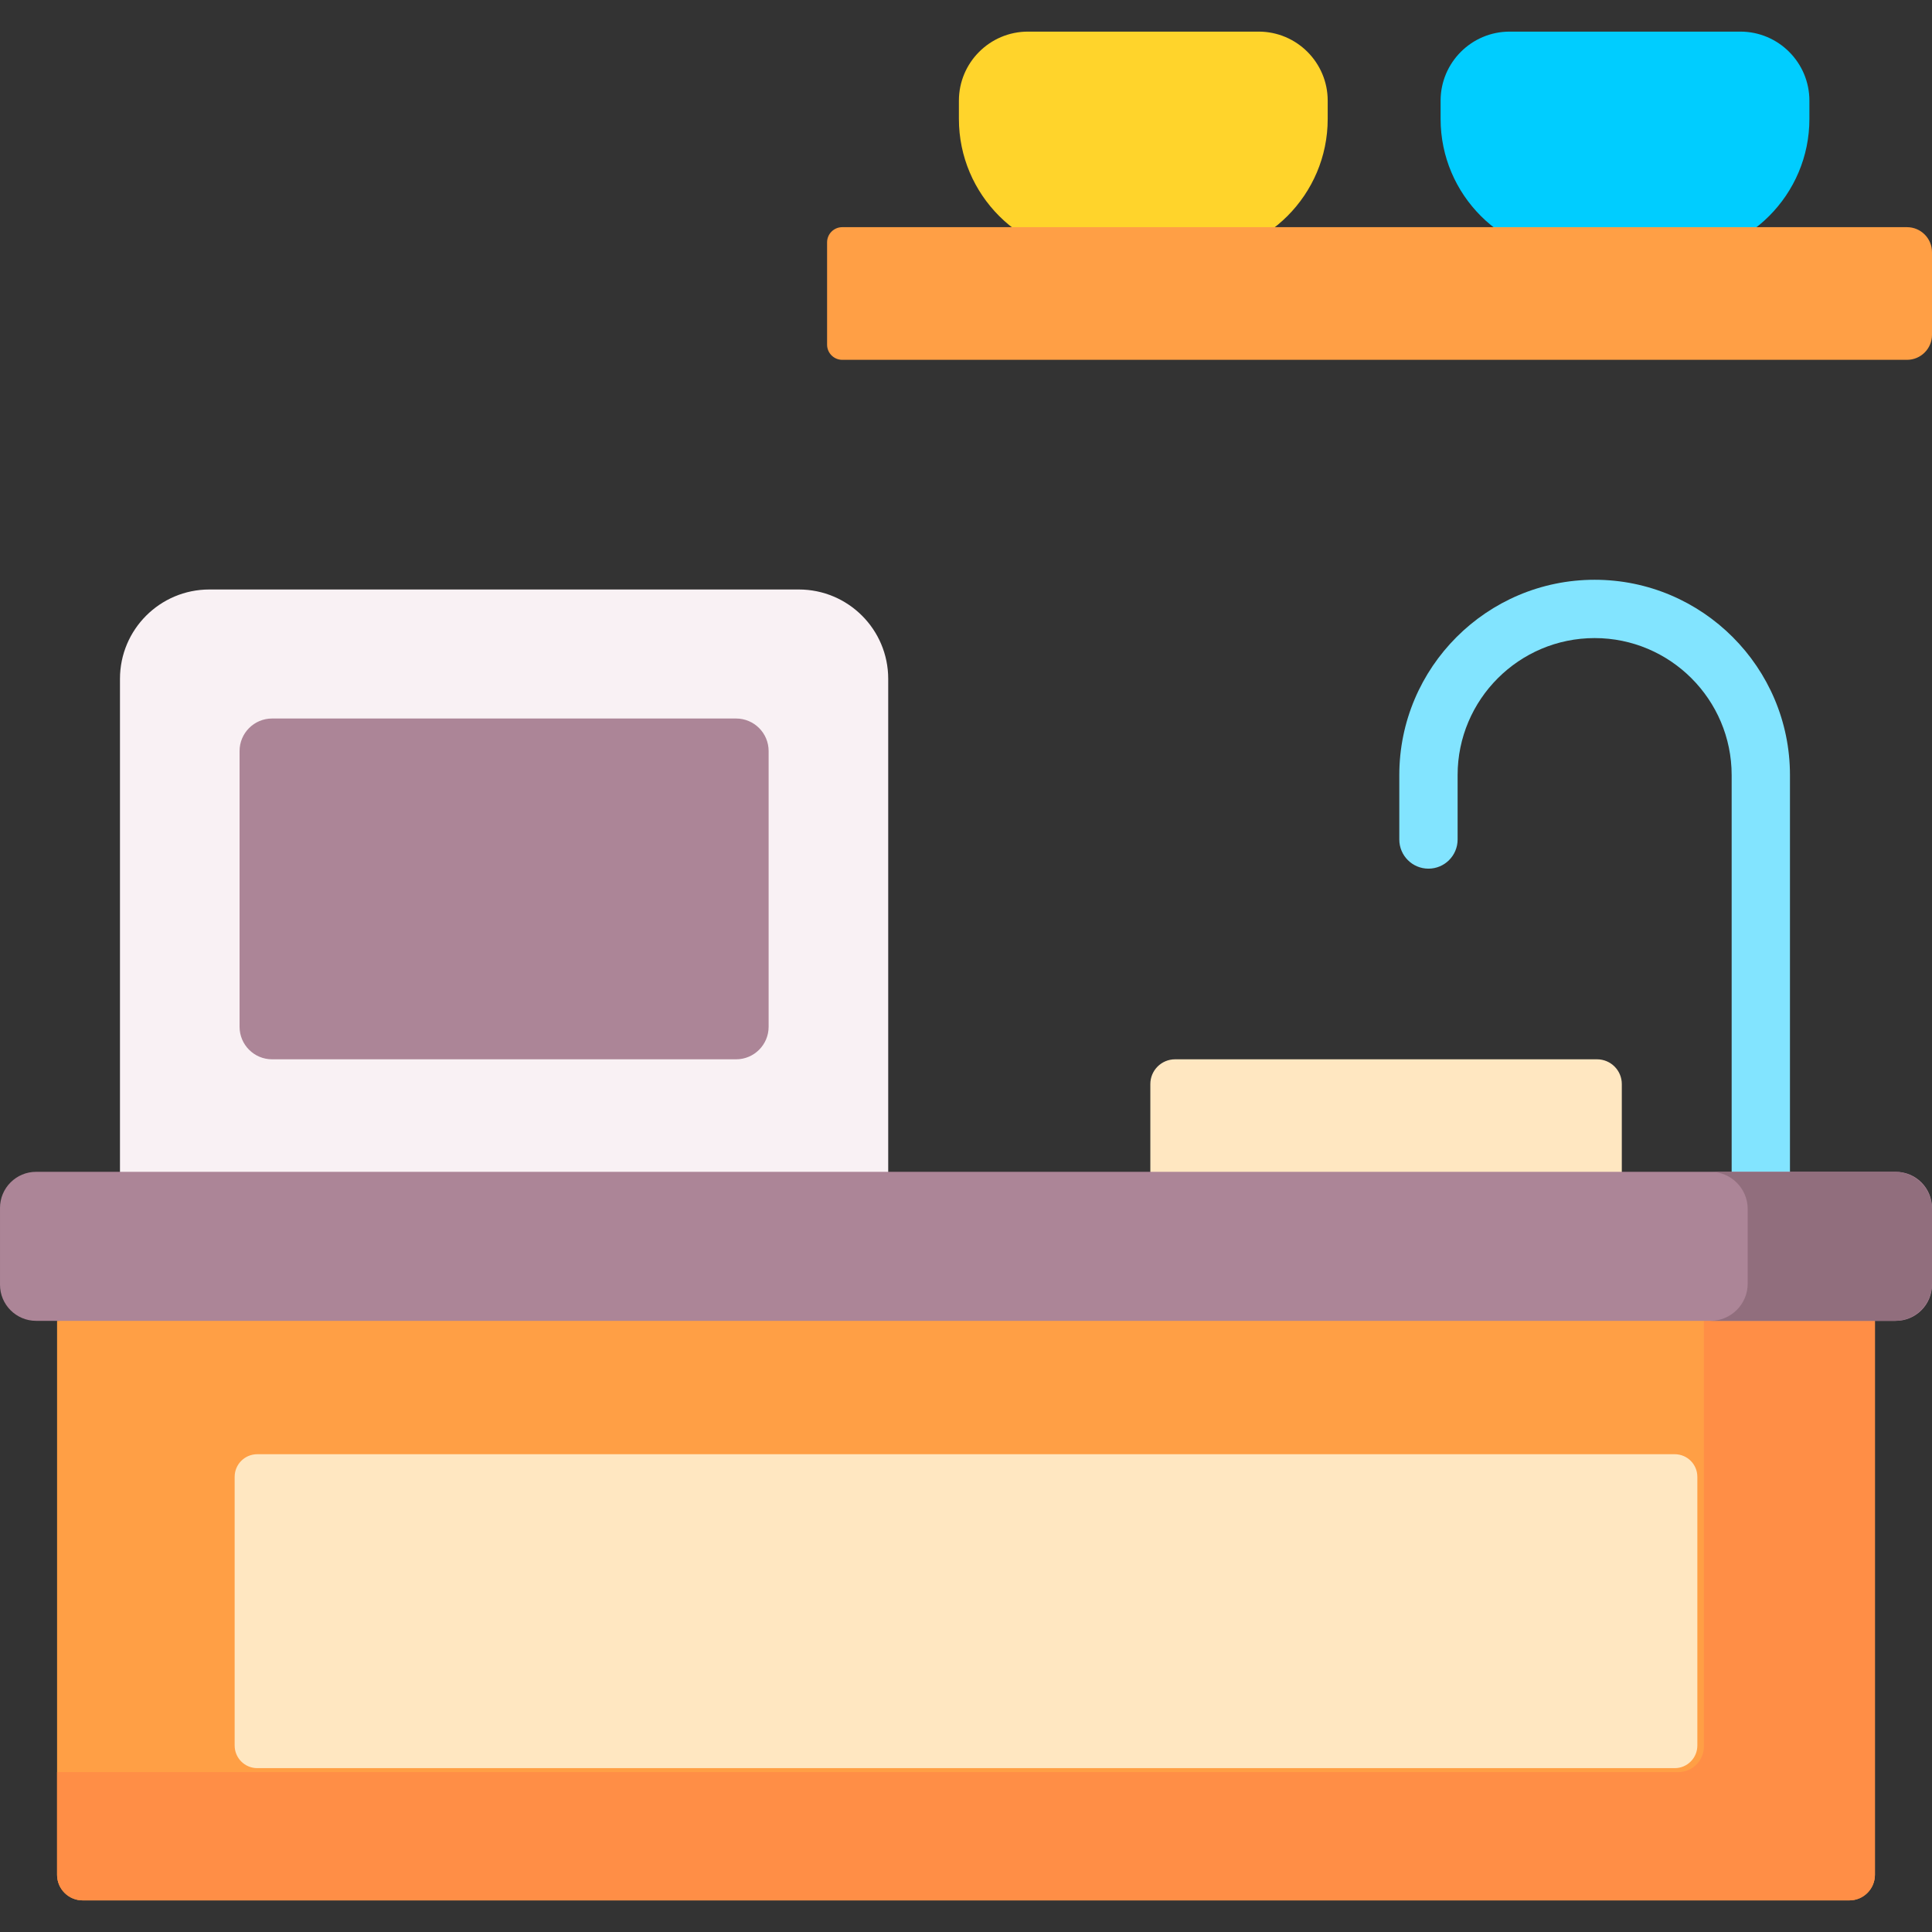 <svg id="Capa_1" enable-background="new 0 0 512 512" viewBox="0 0 512 512" xmlns="http://www.w3.org/2000/svg"><rect x="0" y="0" width="512" height="512" fill="#333333" stroke="none"/><g><path d="m333.56 8.378h-61.145c-10.089 0-18.296 8.207-18.296 18.296v4.846c0 20.076 16.333 36.409 36.409 36.409h24.918c20.075 0 36.408-16.333 36.408-36.409v-4.846c.001-10.088-8.206-18.296-18.294-18.296z" fill="#ffd42b"/><path d="m461.215 8.378h-61.145c-10.089 0-18.296 8.207-18.296 18.296v4.846c0 20.076 16.333 36.409 36.409 36.409h24.918c20.075 0 36.408-16.333 36.408-36.409v-4.846c.001-10.088-8.206-18.296-18.294-18.296z" fill="#00cdff"/><path d="m429.796 323.42-124.944-3.659v-32.477c0-3.621 2.935-6.556 6.556-6.556h111.832c3.621 0 6.556 2.935 6.556 6.556z" fill="#ffe7c1"/><path d="m235.386 323.42h-203.591v-143.511c0-13.082 10.605-23.688 23.688-23.688h156.216c13.082 0 23.688 10.605 23.688 23.688v143.511z" fill="#f9f1f4"/><path d="m505.376 95.359h-282.167c-2.221 0-4.022-1.801-4.022-4.022v-27.113c0-2.221 1.801-4.022 4.022-4.022h282.167c3.658 0 6.624 2.966 6.624 6.624v21.909c0 3.658-2.966 6.624-6.624 6.624z" fill="#ff9f45"/><path d="m490.093 503.622h-468.186c-3.745 0-6.782-3.036-6.782-6.782v-146.802l231.069-10.302 250.681 10.302v146.802c0 3.745-3.036 6.782-6.782 6.782z" fill="#ff9f45"/><path d="m451.547 350.038v112.806c0 3.745-3.036 6.782-6.782 6.782h-429.64v27.214c0 3.745 3.036 6.782 6.781 6.782h468.187c3.745 0 6.782-3.036 6.782-6.782v-146.802l-17.365-10.302z" fill="#ff8e46"/><path d="m443.829 468.574h-375.658c-3.305 0-5.984-2.679-5.984-5.984v-71.223c0-3.305 2.679-5.984 5.984-5.984h375.658c3.305 0 5.984 2.679 5.984 5.984v71.223c0 3.305-2.679 5.984-5.984 5.984z" fill="#ffe7c1"/><path d="m466.633 323.42c-4.268 0-7.726-3.459-7.726-7.726v-110.283c0-20.023-16.29-36.312-36.312-36.312s-36.312 16.29-36.312 36.312v17.066c0 4.267-3.459 7.726-7.726 7.726s-7.726-3.459-7.726-7.726v-17.066c0-28.543 23.221-51.765 51.765-51.765 28.543 0 51.765 23.222 51.765 51.765v110.283c-.002 4.267-3.461 7.726-7.728 7.726z" fill="#82e4ff"/><path d="m502.422 350.038h-492.844c-5.29 0-9.578-4.288-9.578-9.578v-20.34c0-5.29 4.288-9.578 9.578-9.578h492.845c5.29 0 9.578 4.288 9.578 9.578v20.34c-.001 5.29-4.289 9.578-9.579 9.578z" fill="#ac8597"/><path d="m502.134 310.543h-48.843c5.449 0 9.867 4.417 9.867 9.866v19.762c0 5.449-4.418 9.867-9.867 9.867h48.843c5.449 0 9.866-4.418 9.866-9.867v-19.762c0-5.449-4.417-9.866-9.866-9.866z" fill="#916e7d"/><path d="m195.071 280.728h-122.961c-4.762 0-8.622-3.86-8.622-8.622v-73.07c0-4.762 3.86-8.622 8.622-8.622h122.961c4.762 0 8.622 3.86 8.622 8.622v73.07c0 4.761-3.86 8.622-8.622 8.622z" fill="#ac8597"/></g><g/><g/><g/><g/><g/><g/><g/><g/><g/><g/><g/><g/><g/><g/><g/></svg>